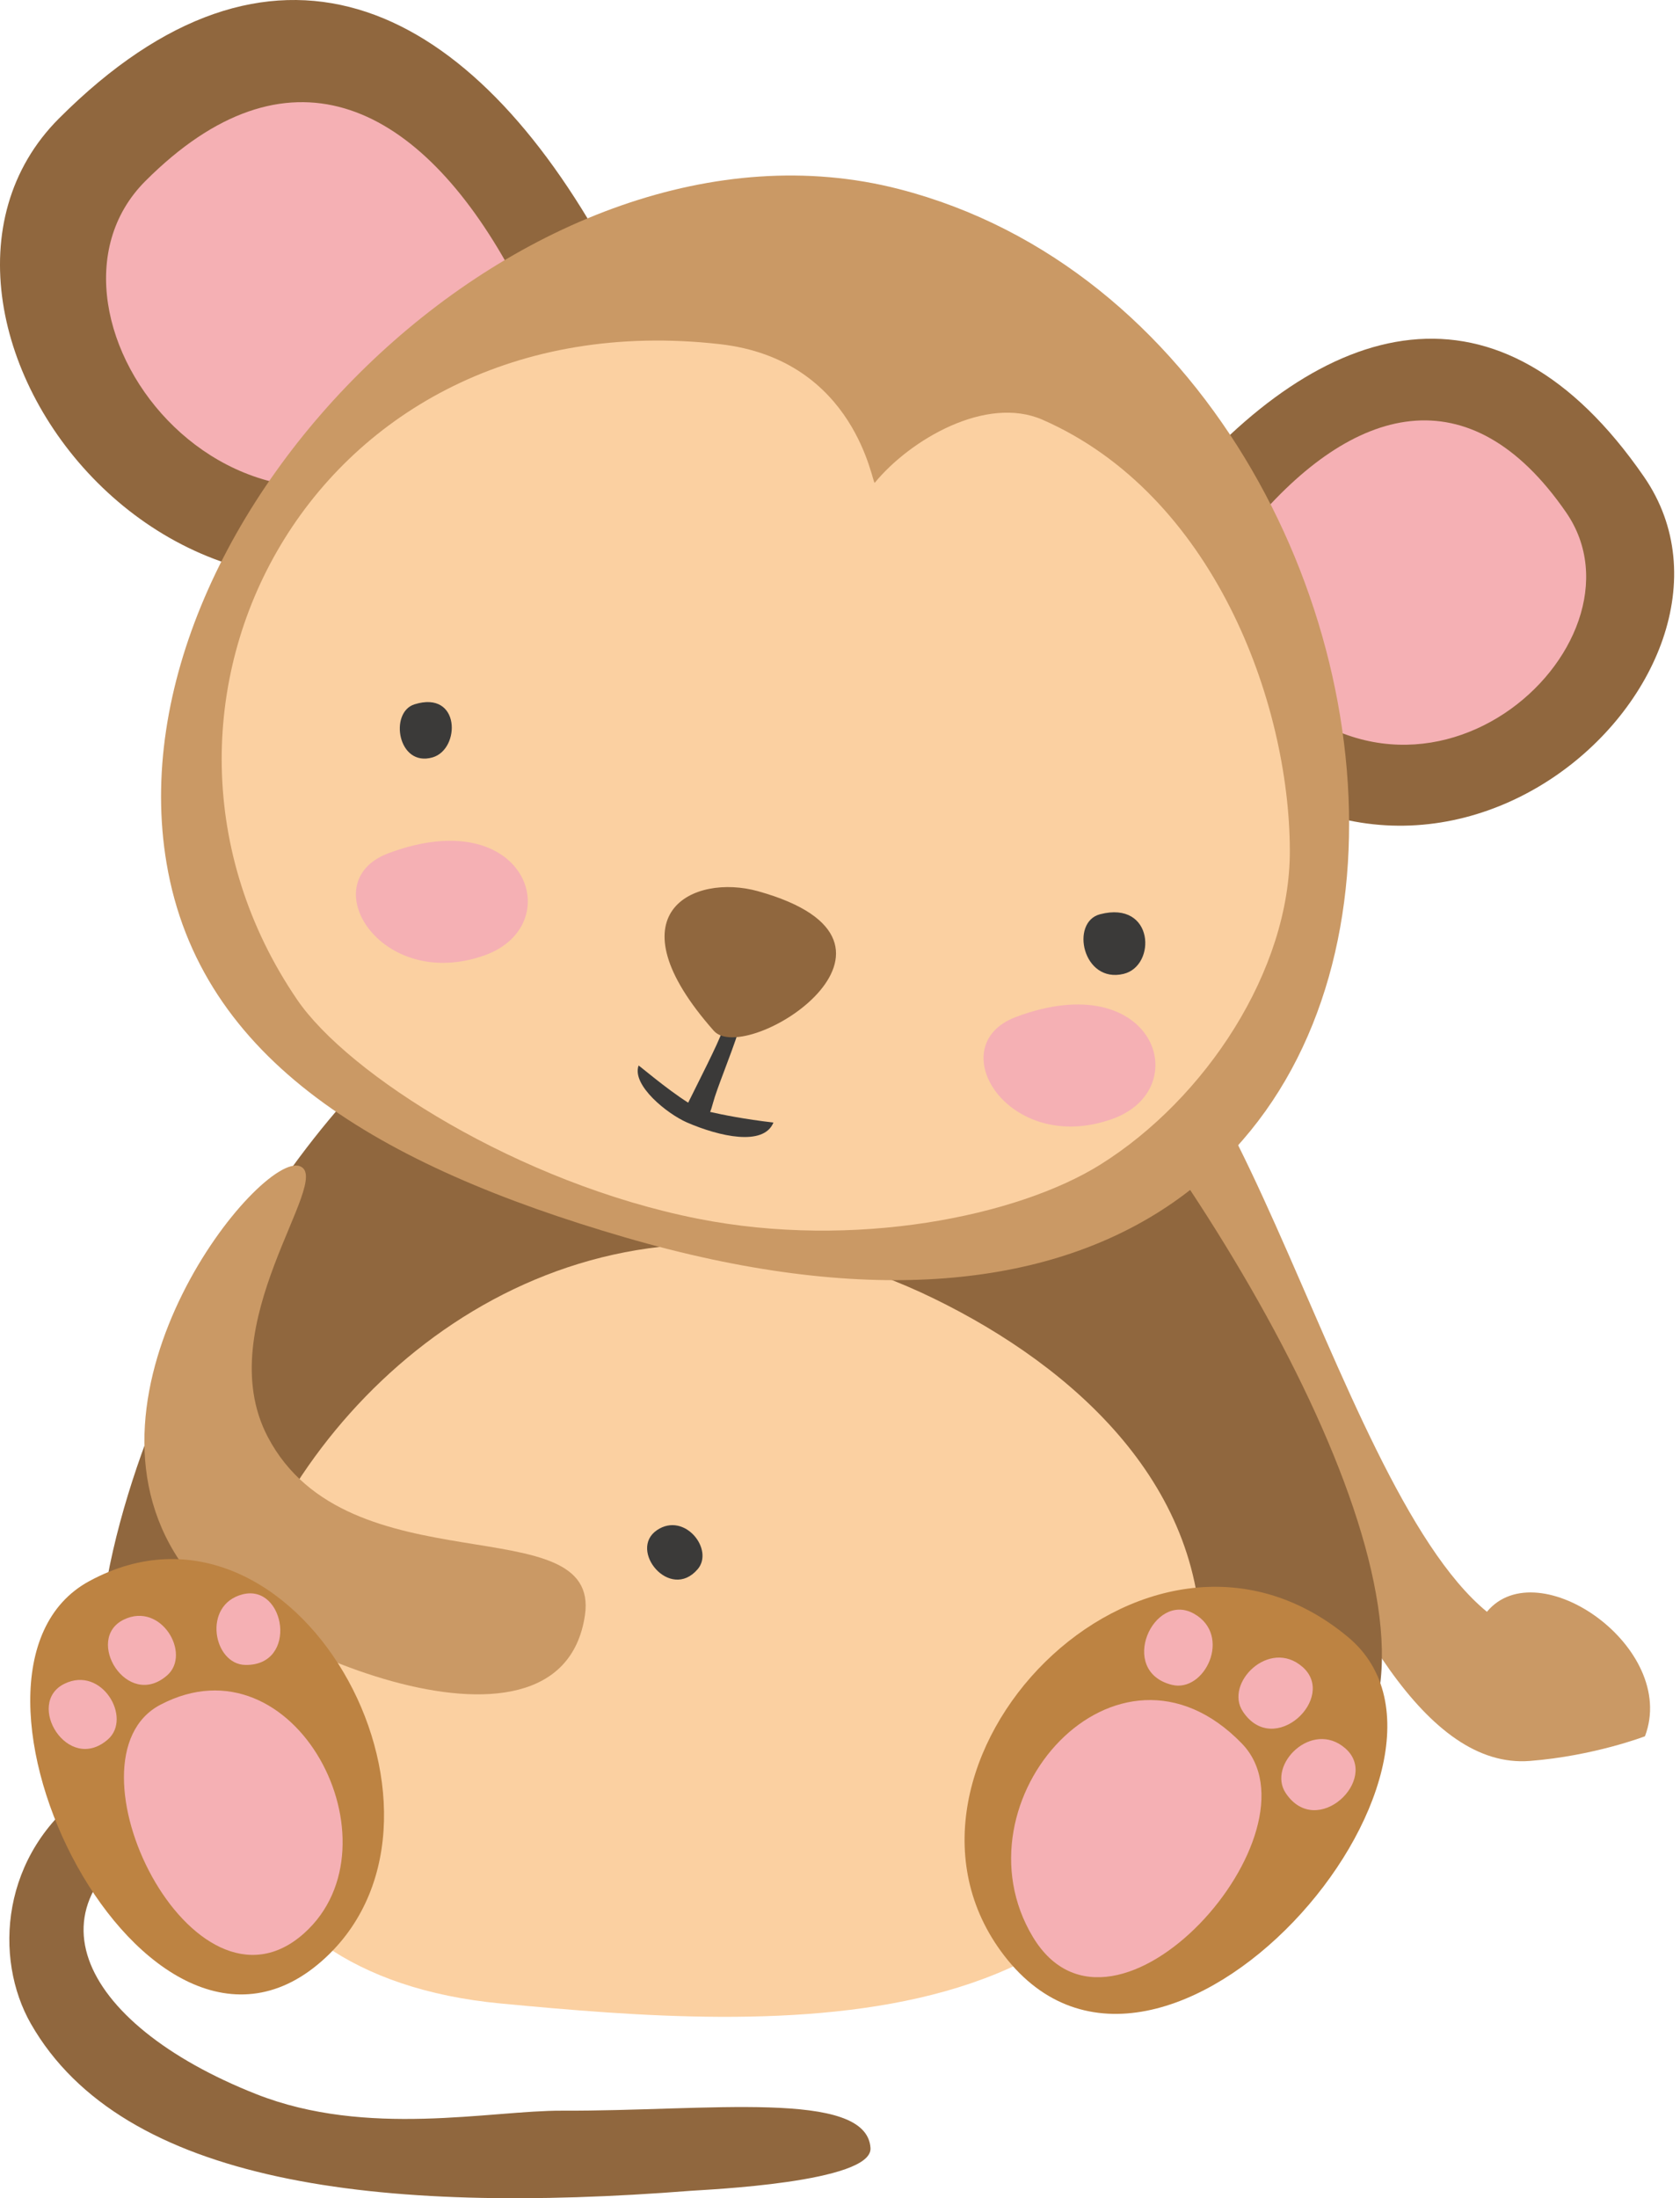 <svg width="172" height="225" viewBox="0 0 172 225" fill="none" xmlns="http://www.w3.org/2000/svg">
<path fill-rule="evenodd" clip-rule="evenodd" d="M61.53 24.711C47.471 -0.151 27.732 -9.586 6.041 12.119C-14.578 32.753 21.301 79.903 57.621 49.042C59.131 47.759 63.541 28.256 61.53 24.711" fill="#90673E"/>
<path fill-rule="evenodd" clip-rule="evenodd" d="M119.989 50.836C135.553 32.202 153.501 27.332 168.312 48.798C182.401 69.208 145.187 103.148 119.54 71.779C118.474 70.476 117.769 53.497 119.989 50.836" fill="#90673E"/>
<path fill-rule="evenodd" clip-rule="evenodd" d="M128.147 53.795C138.511 41.386 150.47 38.144 160.336 52.44C169.719 66.031 144.931 88.641 127.845 67.745C127.138 66.88 126.667 55.574 128.147 53.795" fill="#F5B0B4"/>
<path fill-rule="evenodd" clip-rule="evenodd" d="M51.843 26.913C42.476 10.358 29.331 4.072 14.883 18.532C1.148 32.272 25.046 63.684 49.24 43.117C50.246 42.27 53.184 29.278 51.843 26.913Z" fill="#F5B0B4"/>
<path fill-rule="evenodd" clip-rule="evenodd" d="M18.341 186.312C1.477 194.145 7.905 207.108 26.244 214.348C37.602 218.83 50.219 216.003 57.566 216.038C72.358 216.102 88.719 213.815 89.123 219.852C89.369 223.402 72.226 224.122 70.751 224.237C38.736 226.748 12.556 223.562 3.161 207.141C-0.648 200.474 -0.001 189.718 8.914 183.325C14.644 179.219 17.39 177.455 17.933 185.764L18.341 186.312" fill="#90673E"/>
<path fill-rule="evenodd" clip-rule="evenodd" d="M108.379 100.749C104.084 102.439 115.806 111.724 130.383 147.469C137.736 165.492 146.02 181.068 156.621 180.241C163.185 179.73 168.412 177.717 168.412 177.717C171.851 168.663 157.463 158.663 152.233 164.974C135.962 151.632 125.361 94.065 108.379 100.749" fill="#CA9965"/>
<path fill-rule="evenodd" clip-rule="evenodd" d="M132.954 183.424C124.548 186.446 121.643 194.683 106.613 196.808C83.968 200.005 79.879 198.333 58.132 197.284C32.928 196.068 31.436 196.066 14.629 182.316C5.994 175.255 11.527 155.01 17.016 142.401C43.103 82.537 90.767 80.489 112.881 109.222C134.763 137.634 152.744 176.324 132.954 183.424Z" fill="#90673E"/>
<path fill-rule="evenodd" clip-rule="evenodd" d="M95.648 132.931C35.447 103.527 -9.687 199.303 51.285 205.07C78.676 207.659 121.25 210.915 122.949 169.774C123.676 152.21 110.048 139.962 95.648 132.931Z" fill="#FBD0A1"/>
<path fill-rule="evenodd" clip-rule="evenodd" d="M67.267 156.614C70.09 154.714 73.142 158.618 71.426 160.618C68.588 163.932 64.27 158.64 67.267 156.614Z" fill="#3B3A39"/>
<path fill-rule="evenodd" clip-rule="evenodd" d="M138.012 167.562C117.124 150.172 87.979 180.856 102.798 200.15C119.01 221.262 153.83 180.727 138.012 167.562Z" fill="#BD8342"/>
<path fill-rule="evenodd" clip-rule="evenodd" d="M127.137 178.452C114.336 165.249 97.394 184.349 105.741 198.246C114.064 212.103 135.835 187.426 127.137 178.452Z" fill="#F5B0B4"/>
<path fill-rule="evenodd" clip-rule="evenodd" d="M137.728 178.947C134.33 175.995 129.7 180.629 131.634 183.532C134.828 188.323 141.333 182.082 137.728 178.947Z" fill="#F5B0B4"/>
<path fill-rule="evenodd" clip-rule="evenodd" d="M133.343 170.609C129.949 167.659 125.315 172.291 127.249 175.188C130.443 179.987 136.95 173.743 133.343 170.609Z" fill="#F5B0B4"/>
<path fill-rule="evenodd" clip-rule="evenodd" d="M122.251 165.175C126.168 167.385 123.353 173.299 119.972 172.45C114.383 171.047 118.091 162.825 122.251 165.175Z" fill="#F5B0B4"/>
<path fill-rule="evenodd" clip-rule="evenodd" d="M63.97 126.645C38.906 119.348 20.464 108.58 17.051 88.347C11.037 52.722 54.413 9.653 92.043 19.354C153.554 35.212 162.174 155.252 63.97 126.645Z" fill="#CA9965"/>
<path fill-rule="evenodd" clip-rule="evenodd" d="M89.559 49.413C93.177 45.008 100.955 40.431 106.742 42.965C124.165 50.602 132.01 71.759 132.055 87.046C132.09 99.334 123.408 112.464 112.677 119.188C104.196 124.5 87.451 127.913 71.436 124.739C53.129 121.114 35.642 109.987 30.413 102.309C10.055 72.427 31.872 30.501 73.686 35.224C87.708 36.809 89.307 49.72 89.559 49.413" fill="#FBD0A1"/>
<path fill-rule="evenodd" clip-rule="evenodd" d="M72.991 112.917C72.886 113.313 72.794 113.602 72.702 113.809C73.943 114.096 76.217 114.554 79.185 114.898C78.186 117.349 73.669 116.335 70.338 114.893C68.29 113.996 64.657 111.073 65.38 109.06C65.395 109.026 68.252 111.47 70.457 112.865C71.235 111.285 73.689 106.482 73.9 105.635C74.045 105.054 75.42 99.299 75.849 99.478C78.313 100.495 73.838 109.753 72.991 112.917" fill="#3B3A39"/>
<path fill-rule="evenodd" clip-rule="evenodd" d="M77.602 91.219C70.995 89.381 62.407 93.442 73.081 105.508C76.367 109.22 96.507 96.486 77.602 91.219Z" fill="#90673E"/>
<path fill-rule="evenodd" clip-rule="evenodd" d="M115.029 99.683C110.841 100.685 109.543 94.381 112.622 93.579C118.186 92.136 118.415 98.878 115.029 99.683Z" fill="#3B3A39"/>
<path fill-rule="evenodd" clip-rule="evenodd" d="M44.282 77.524C40.727 78.55 39.82 72.905 42.441 72.09C47.167 70.62 47.159 76.694 44.282 77.524Z" fill="#3B3A39"/>
<path fill-rule="evenodd" clip-rule="evenodd" d="M30.717 119.372C34.18 120.733 21.381 135.589 27.416 147.077C35.65 162.758 61.576 154.07 59.882 165.357C57.268 182.754 23.796 167.803 18.384 159.734C6.747 142.376 26.686 117.783 30.717 119.372Z" fill="#CA9965"/>
<path fill-rule="evenodd" clip-rule="evenodd" d="M9.136 161.839C30.231 150.396 49.392 185.34 33.375 200.334C14.953 217.587 -8.013 171.137 9.136 161.839Z" fill="#BD8342"/>
<path fill-rule="evenodd" clip-rule="evenodd" d="M16.423 174.488C30.228 167.25 41.267 188.793 31.145 197.87C19.734 208.109 5.924 179.989 16.423 174.488Z" fill="#F5B0B4"/>
<path fill-rule="evenodd" clip-rule="evenodd" d="M6.604 172.338C10.436 170.469 13.538 175.85 11.056 178.03C6.948 181.636 2.528 174.321 6.604 172.338Z" fill="#F5B0B4"/>
<path fill-rule="evenodd" clip-rule="evenodd" d="M12.671 165.776C16.503 163.912 19.607 169.289 17.12 171.474C13.015 175.079 8.595 167.759 12.671 165.776Z" fill="#F5B0B4"/>
<path fill-rule="evenodd" clip-rule="evenodd" d="M24.827 163.192C20.696 164.251 21.82 170.365 25.126 170.414C30.587 170.499 29.214 162.061 24.827 163.192Z" fill="#F5B0B4"/>
<path fill-rule="evenodd" clip-rule="evenodd" d="M113.875 114.532C103.219 118.341 96.218 107.013 104.024 104.088C118.133 98.803 122.495 111.452 113.875 114.532Z" fill="#F5B0B4"/>
<path fill-rule="evenodd" clip-rule="evenodd" d="M49.621 97.779C38.96 101.586 31.961 90.26 39.765 87.335C53.879 82.048 58.236 94.697 49.621 97.779Z" fill="#F5B0B4"/>
</svg>
